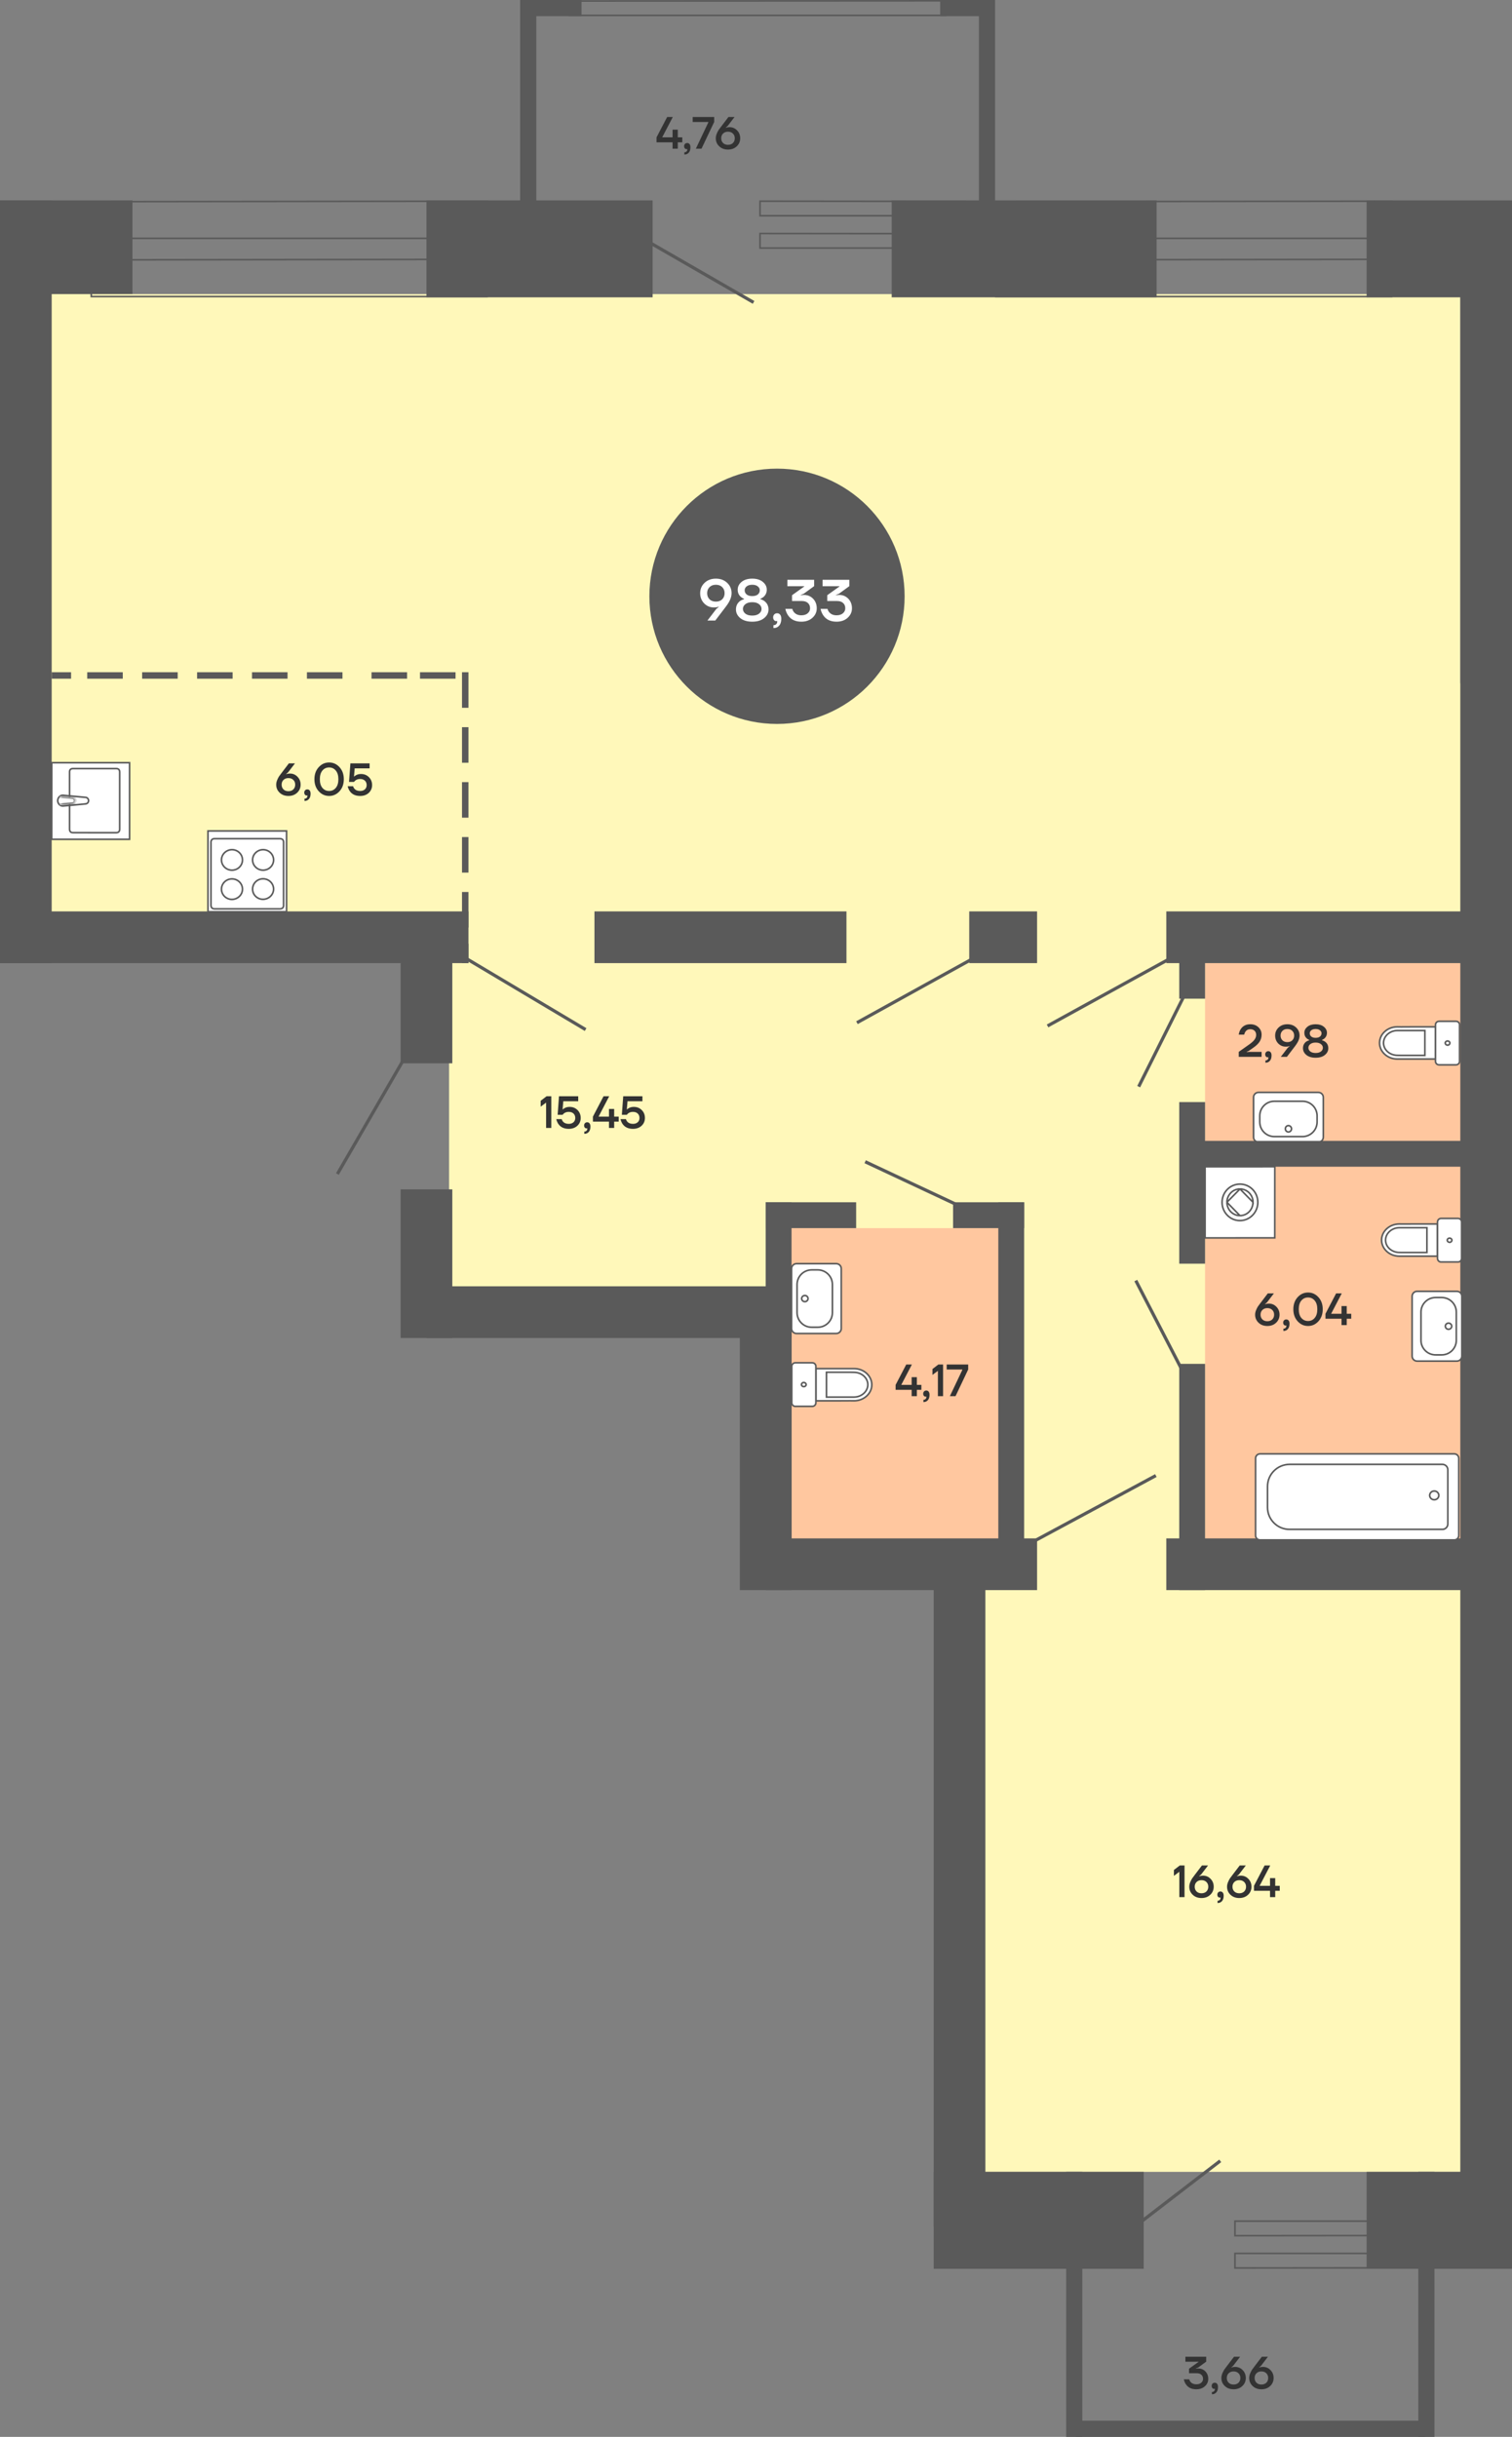 <svg width="468" height="754" viewBox="0 0 468 754" fill="none" xmlns="http://www.w3.org/2000/svg">
<rect x="0" y="0" width="468" height="754" fill="#808080" stroke="none"/>
<rect x="41" y="62" width="30" height="41" transform="rotate(90 41 62)" fill="#5A5A5A"/>
<path d="M452 91V286.674L0 286.674L8.52372e-06 91L452 91Z" fill="#FFF8BA"/>
<path d="M455 211.415V407.088H139L139 211.415L455 211.415Z" fill="#FFF8BA"/>
<path d="M458 331.829V483.351H237L237 331.829H458Z" fill="#FFF8BA"/>
<path d="M461 452.244V672H303L303 452.244L461 452.244Z" fill="#FFF8BA"/>
<circle cx="240.5" cy="184.5" r="39.5" fill="#5A5A5A"/>
<path d="M216.72 183.54C216.72 182.268 217.176 181.2 218.088 180.336C219 179.472 220.164 179.04 221.58 179.04C222.996 179.04 224.16 179.472 225.072 180.336C225.984 181.2 226.44 182.268 226.44 183.54C226.44 184.68 225.966 185.91 225.018 187.23C224.922 187.362 224.79 187.542 224.622 187.77C224.454 187.986 224.34 188.136 224.28 188.22L221.4 192H218.97L221.688 188.454L222.48 187.77V187.68C222.456 187.692 222.336 187.74 222.12 187.824C221.808 187.908 221.418 187.95 220.95 187.95C219.774 187.95 218.772 187.53 217.944 186.69C217.128 185.838 216.72 184.788 216.72 183.54ZM219.618 181.668C219.126 182.148 218.88 182.772 218.88 183.54C218.88 184.308 219.126 184.938 219.618 185.43C220.11 185.91 220.764 186.15 221.58 186.15C222.396 186.15 223.05 185.91 223.542 185.43C224.034 184.938 224.28 184.308 224.28 183.54C224.28 182.772 224.034 182.148 223.542 181.668C223.05 181.176 222.396 180.93 221.58 180.93C220.764 180.93 220.11 181.176 219.618 181.668ZM227.794 188.58C227.794 187.488 228.214 186.618 229.054 185.97C229.414 185.718 229.834 185.526 230.314 185.394V185.286C229.942 185.142 229.612 184.944 229.324 184.692C228.664 184.128 228.334 183.384 228.334 182.46C228.334 181.512 228.736 180.708 229.54 180.048C230.356 179.376 231.454 179.04 232.834 179.04C234.214 179.04 235.306 179.376 236.11 180.048C236.926 180.708 237.334 181.512 237.334 182.46C237.334 183.36 237.004 184.104 236.344 184.692C236.032 184.944 235.702 185.142 235.354 185.286V185.394C235.81 185.514 236.23 185.712 236.614 185.988C237.454 186.636 237.874 187.5 237.874 188.58C237.874 189.624 237.418 190.518 236.506 191.262C235.606 191.994 234.382 192.36 232.834 192.36C231.286 192.36 230.056 191.994 229.144 191.262C228.244 190.518 227.794 189.624 227.794 188.58ZM230.494 182.64C230.494 183.168 230.698 183.6 231.106 183.936C231.514 184.272 232.09 184.44 232.834 184.44C233.578 184.44 234.154 184.272 234.562 183.936C234.97 183.6 235.174 183.168 235.174 182.64C235.174 182.16 234.964 181.758 234.544 181.434C234.136 181.098 233.566 180.93 232.834 180.93C232.102 180.93 231.526 181.098 231.106 181.434C230.698 181.758 230.494 182.16 230.494 182.64ZM230.71 186.942C230.206 187.338 229.954 187.824 229.954 188.4C229.954 188.976 230.206 189.468 230.71 189.876C231.226 190.272 231.934 190.47 232.834 190.47C233.734 190.47 234.436 190.272 234.94 189.876C235.456 189.468 235.714 188.976 235.714 188.4C235.714 187.824 235.456 187.338 234.94 186.942C234.436 186.534 233.734 186.33 232.834 186.33C231.934 186.33 231.226 186.534 230.71 186.942ZM239.308 191.01C239.308 190.65 239.422 190.35 239.65 190.11C239.89 189.87 240.184 189.75 240.532 189.75C240.928 189.75 241.24 189.894 241.468 190.182C241.708 190.47 241.828 190.896 241.828 191.46C241.828 192.384 241.606 193.092 241.162 193.584C240.73 194.088 240.142 194.34 239.398 194.34V193.44C239.758 193.44 240.04 193.338 240.244 193.134C240.46 192.942 240.568 192.684 240.568 192.36V192.252C240.556 192.24 240.55 192.216 240.55 192.18V192.126L240.442 192.162C240.406 192.174 240.328 192.18 240.208 192.18C239.968 192.18 239.758 192.072 239.578 191.856C239.398 191.64 239.308 191.358 239.308 191.01ZM243.083 188.4H245.243C245.327 188.772 245.489 189.102 245.729 189.39C246.269 190.05 247.037 190.38 248.033 190.38C248.861 190.38 249.515 190.176 249.995 189.768C250.487 189.348 250.733 188.832 250.733 188.22C250.733 187.524 250.511 186.978 250.067 186.582C249.635 186.174 249.017 185.97 248.213 185.97H245.153V184.17L248.933 181.47V181.38H243.713V179.4H251.993V181.362L248.753 183.72L247.853 184.08V184.17L248.141 184.134C248.537 184.098 248.771 184.08 248.843 184.08C249.971 184.08 250.913 184.47 251.669 185.25C252.425 186.03 252.803 187.02 252.803 188.22C252.803 189.372 252.359 190.35 251.471 191.154C250.583 191.958 249.437 192.36 248.033 192.36C246.173 192.36 244.799 191.7 243.911 190.38C243.527 189.816 243.251 189.156 243.083 188.4ZM253.981 188.4H256.141C256.225 188.772 256.387 189.102 256.627 189.39C257.167 190.05 257.935 190.38 258.931 190.38C259.759 190.38 260.413 190.176 260.893 189.768C261.385 189.348 261.631 188.832 261.631 188.22C261.631 187.524 261.409 186.978 260.965 186.582C260.533 186.174 259.915 185.97 259.111 185.97H256.051V184.17L259.831 181.47V181.38H254.611V179.4H262.891V181.362L259.651 183.72L258.751 184.08V184.17L259.039 184.134C259.435 184.098 259.669 184.08 259.741 184.08C260.869 184.08 261.811 184.47 262.567 185.25C263.323 186.03 263.701 187.02 263.701 188.22C263.701 189.372 263.257 190.35 262.369 191.154C261.481 191.958 260.335 192.36 258.931 192.36C257.071 192.36 255.697 191.7 254.809 190.38C254.425 189.816 254.149 189.156 253.981 188.4Z" fill="white"/>
<path d="M85.49 242.78C85.49 242.332 85.588 241.865 85.784 241.38C85.989 240.885 86.185 240.498 86.372 240.218C86.568 239.929 86.834 239.569 87.17 239.14L89.41 236.2H91.3L89.186 238.958L88.57 239.49V239.56L88.85 239.462C89.13 239.387 89.433 239.35 89.76 239.35C90.675 239.35 91.449 239.681 92.084 240.344C92.728 240.997 93.05 241.809 93.05 242.78C93.05 243.769 92.695 244.6 91.986 245.272C91.277 245.944 90.371 246.28 89.27 246.28C88.169 246.28 87.263 245.944 86.554 245.272C85.845 244.6 85.49 243.769 85.49 242.78ZM87.744 241.324C87.361 241.697 87.17 242.183 87.17 242.78C87.17 243.377 87.361 243.867 87.744 244.25C88.127 244.623 88.635 244.81 89.27 244.81C89.905 244.81 90.413 244.623 90.796 244.25C91.179 243.867 91.37 243.377 91.37 242.78C91.37 242.183 91.179 241.697 90.796 241.324C90.413 240.941 89.905 240.75 89.27 240.75C88.635 240.75 88.127 240.941 87.744 241.324ZM94.173 245.23C94.173 244.95 94.262 244.717 94.439 244.53C94.626 244.343 94.855 244.25 95.125 244.25C95.433 244.25 95.676 244.362 95.853 244.586C96.04 244.81 96.133 245.141 96.133 245.58C96.133 246.299 95.961 246.849 95.615 247.232C95.279 247.624 94.822 247.82 94.243 247.82V247.12C94.523 247.12 94.743 247.041 94.901 246.882C95.069 246.733 95.153 246.532 95.153 246.28V246.196C95.144 246.187 95.139 246.168 95.139 246.14V246.098L95.055 246.126C95.027 246.135 94.967 246.14 94.873 246.14C94.687 246.14 94.523 246.056 94.383 245.888C94.243 245.72 94.173 245.501 94.173 245.23ZM98.65 244.824C97.763 243.853 97.32 242.612 97.32 241.1C97.32 239.588 97.763 238.347 98.65 237.376C99.536 236.405 100.609 235.92 101.869 235.92C103.129 235.92 104.203 236.405 105.089 237.376C105.976 238.347 106.419 239.588 106.419 241.1C106.419 242.612 105.976 243.853 105.089 244.824C104.203 245.795 103.129 246.28 101.869 246.28C100.609 246.28 99.536 245.795 98.65 244.824ZM99.797 238.412C99.266 239.047 98.999 239.943 98.999 241.1C98.999 242.257 99.266 243.153 99.797 243.788C100.339 244.423 101.029 244.74 101.869 244.74C102.709 244.74 103.395 244.423 103.927 243.788C104.469 243.153 104.739 242.257 104.739 241.1C104.739 239.943 104.469 239.047 103.927 238.412C103.395 237.777 102.709 237.46 101.869 237.46C101.029 237.46 100.339 237.777 99.797 238.412ZM107.613 243.27H109.293C109.367 243.559 109.493 243.807 109.671 244.012C110.081 244.497 110.679 244.74 111.463 244.74C112.088 244.74 112.583 244.572 112.947 244.236C113.311 243.9 113.493 243.461 113.493 242.92C113.493 242.351 113.311 241.893 112.947 241.548C112.583 241.203 112.088 241.03 111.463 241.03C110.884 241.03 110.394 241.184 109.993 241.492C109.834 241.613 109.694 241.763 109.573 241.94H108.033L108.453 236.2H114.403V237.74H109.783L109.573 240.26H109.643C109.792 240.111 109.965 239.985 110.161 239.882C110.599 239.621 111.127 239.49 111.743 239.49C112.723 239.49 113.539 239.817 114.193 240.47C114.846 241.123 115.173 241.94 115.173 242.92C115.173 243.881 114.827 244.684 114.137 245.328C113.455 245.963 112.564 246.28 111.463 246.28C110.025 246.28 108.957 245.781 108.257 244.782C107.958 244.343 107.743 243.839 107.613 243.27Z" fill="#333333"/>
<path d="M203.21 44.04V42.5L206.5 36.2H208.25L204.96 42.5H208.18V40.12H208.25H209.79V42.5H211.19V44.04H209.79V46H208.18V44.04H203.21ZM211.749 45.23C211.749 44.95 211.838 44.717 212.015 44.53C212.202 44.343 212.431 44.25 212.701 44.25C213.009 44.25 213.252 44.362 213.429 44.586C213.616 44.81 213.709 45.141 213.709 45.58C213.709 46.299 213.537 46.849 213.191 47.232C212.855 47.624 212.398 47.82 211.819 47.82V47.12C212.099 47.12 212.319 47.041 212.477 46.882C212.645 46.733 212.729 46.532 212.729 46.28V46.196C212.72 46.187 212.715 46.168 212.715 46.14V46.098L212.631 46.126C212.603 46.135 212.543 46.14 212.449 46.14C212.263 46.14 212.099 46.056 211.959 45.888C211.819 45.72 211.749 45.501 211.749 45.23ZM214.406 37.74V36.2H221.056V37.74L217.136 46H215.386L219.236 37.88V37.74H214.406ZM221.551 42.78C221.551 42.332 221.649 41.865 221.845 41.38C222.05 40.885 222.246 40.498 222.433 40.218C222.629 39.929 222.895 39.569 223.231 39.14L225.471 36.2H227.361L225.247 38.958L224.631 39.49V39.56L224.911 39.462C225.191 39.387 225.494 39.35 225.821 39.35C226.735 39.35 227.51 39.681 228.145 40.344C228.789 40.997 229.111 41.809 229.111 42.78C229.111 43.769 228.756 44.6 228.047 45.272C227.337 45.944 226.432 46.28 225.331 46.28C224.229 46.28 223.324 45.944 222.615 45.272C221.905 44.6 221.551 43.769 221.551 42.78ZM223.805 41.324C223.422 41.697 223.231 42.183 223.231 42.78C223.231 43.377 223.422 43.867 223.805 44.25C224.187 44.623 224.696 44.81 225.331 44.81C225.965 44.81 226.474 44.623 226.857 44.25C227.239 43.867 227.431 43.377 227.431 42.78C227.431 42.183 227.239 41.697 226.857 41.324C226.474 40.941 225.965 40.75 225.331 40.75C224.696 40.75 224.187 40.941 223.805 41.324Z" fill="#333333"/>
<path d="M366.42 736.2H368.1C368.165 736.489 368.291 736.746 368.478 736.97C368.898 737.483 369.495 737.74 370.27 737.74C370.914 737.74 371.423 737.581 371.796 737.264C372.179 736.937 372.37 736.536 372.37 736.06C372.37 735.519 372.197 735.094 371.852 734.786C371.516 734.469 371.035 734.31 370.41 734.31H368.03V732.91L370.97 730.81V730.74H366.91V729.2H373.35V730.726L370.83 732.56L370.13 732.84V732.91L370.354 732.882C370.662 732.854 370.844 732.84 370.9 732.84C371.777 732.84 372.51 733.143 373.098 733.75C373.686 734.357 373.98 735.127 373.98 736.06C373.98 736.956 373.635 737.717 372.944 738.342C372.253 738.967 371.362 739.28 370.27 739.28C368.823 739.28 367.755 738.767 367.064 737.74C366.765 737.301 366.551 736.788 366.42 736.2ZM375.037 738.23C375.037 737.95 375.125 737.717 375.303 737.53C375.489 737.343 375.718 737.25 375.989 737.25C376.297 737.25 376.539 737.362 376.717 737.586C376.903 737.81 376.997 738.141 376.997 738.58C376.997 739.299 376.824 739.849 376.479 740.232C376.143 740.624 375.685 740.82 375.107 740.82V740.12C375.387 740.12 375.606 740.041 375.765 739.882C375.933 739.733 376.017 739.532 376.017 739.28V739.196C376.007 739.187 376.003 739.168 376.003 739.14V739.098L375.919 739.126C375.891 739.135 375.83 739.14 375.737 739.14C375.55 739.14 375.387 739.056 375.247 738.888C375.107 738.72 375.037 738.501 375.037 738.23ZM378.043 735.78C378.043 735.332 378.141 734.865 378.337 734.38C378.542 733.885 378.738 733.498 378.925 733.218C379.121 732.929 379.387 732.569 379.723 732.14L381.963 729.2H383.853L381.739 731.958L381.123 732.49V732.56L381.403 732.462C381.683 732.387 381.986 732.35 382.313 732.35C383.227 732.35 384.002 732.681 384.637 733.344C385.281 733.997 385.603 734.809 385.603 735.78C385.603 736.769 385.248 737.6 384.539 738.272C383.829 738.944 382.924 739.28 381.823 739.28C380.721 739.28 379.816 738.944 379.107 738.272C378.397 737.6 378.043 736.769 378.043 735.78ZM380.297 734.324C379.914 734.697 379.723 735.183 379.723 735.78C379.723 736.377 379.914 736.867 380.297 737.25C380.679 737.623 381.188 737.81 381.823 737.81C382.457 737.81 382.966 737.623 383.349 737.25C383.731 736.867 383.923 736.377 383.923 735.78C383.923 735.183 383.731 734.697 383.349 734.324C382.966 733.941 382.457 733.75 381.823 733.75C381.188 733.75 380.679 733.941 380.297 734.324ZM386.656 735.78C386.656 735.332 386.754 734.865 386.95 734.38C387.155 733.885 387.351 733.498 387.538 733.218C387.734 732.929 388 732.569 388.336 732.14L390.576 729.2H392.466L390.352 731.958L389.736 732.49V732.56L390.016 732.462C390.296 732.387 390.599 732.35 390.926 732.35C391.841 732.35 392.615 732.681 393.25 733.344C393.894 733.997 394.216 734.809 394.216 735.78C394.216 736.769 393.861 737.6 393.152 738.272C392.443 738.944 391.537 739.28 390.436 739.28C389.335 739.28 388.429 738.944 387.72 738.272C387.011 737.6 386.656 736.769 386.656 735.78ZM388.91 734.324C388.527 734.697 388.336 735.183 388.336 735.78C388.336 736.377 388.527 736.867 388.91 737.25C389.293 737.623 389.801 737.81 390.436 737.81C391.071 737.81 391.579 737.623 391.962 737.25C392.345 736.867 392.536 736.377 392.536 735.78C392.536 735.183 392.345 734.697 391.962 734.324C391.579 733.941 391.071 733.75 390.436 733.75C389.801 733.75 389.293 733.941 388.91 734.324Z" fill="#333333"/>
<path d="M167.35 342.42V340.6L169.17 339.2H170.64V349H169.03V341.16L167.35 342.42ZM172.181 346.27H173.861C173.936 346.559 174.062 346.807 174.239 347.012C174.65 347.497 175.247 347.74 176.031 347.74C176.656 347.74 177.151 347.572 177.515 347.236C177.879 346.9 178.061 346.461 178.061 345.92C178.061 345.351 177.879 344.893 177.515 344.548C177.151 344.203 176.656 344.03 176.031 344.03C175.452 344.03 174.962 344.184 174.561 344.492C174.402 344.613 174.262 344.763 174.141 344.94H172.601L173.021 339.2H178.971V340.74H174.351L174.141 343.26H174.211C174.36 343.111 174.533 342.985 174.729 342.882C175.168 342.621 175.695 342.49 176.311 342.49C177.291 342.49 178.108 342.817 178.761 343.47C179.414 344.123 179.741 344.94 179.741 345.92C179.741 346.881 179.396 347.684 178.705 348.328C178.024 348.963 177.132 349.28 176.031 349.28C174.594 349.28 173.525 348.781 172.825 347.782C172.526 347.343 172.312 346.839 172.181 346.27ZM180.794 348.23C180.794 347.95 180.883 347.717 181.06 347.53C181.247 347.343 181.476 347.25 181.746 347.25C182.054 347.25 182.297 347.362 182.474 347.586C182.661 347.81 182.754 348.141 182.754 348.58C182.754 349.299 182.582 349.849 182.236 350.232C181.9 350.624 181.443 350.82 180.864 350.82V350.12C181.144 350.12 181.364 350.041 181.522 349.882C181.69 349.733 181.774 349.532 181.774 349.28V349.196C181.765 349.187 181.76 349.168 181.76 349.14V349.098L181.676 349.126C181.648 349.135 181.588 349.14 181.494 349.14C181.308 349.14 181.144 349.056 181.004 348.888C180.864 348.72 180.794 348.501 180.794 348.23ZM183.521 347.04V345.5L186.811 339.2H188.561L185.271 345.5H188.491V343.12H188.561H190.101V345.5H191.501V347.04H190.101V349H188.491V347.04H183.521ZM192.06 346.27H193.74C193.815 346.559 193.941 346.807 194.118 347.012C194.529 347.497 195.126 347.74 195.91 347.74C196.535 347.74 197.03 347.572 197.394 347.236C197.758 346.9 197.94 346.461 197.94 345.92C197.94 345.351 197.758 344.893 197.394 344.548C197.03 344.203 196.535 344.03 195.91 344.03C195.331 344.03 194.841 344.184 194.44 344.492C194.281 344.613 194.141 344.763 194.02 344.94H192.48L192.9 339.2H198.85V340.74H194.23L194.02 343.26H194.09C194.239 343.111 194.412 342.985 194.608 342.882C195.047 342.621 195.574 342.49 196.19 342.49C197.17 342.49 197.987 342.817 198.64 343.47C199.293 344.123 199.62 344.94 199.62 345.92C199.62 346.881 199.275 347.684 198.584 348.328C197.903 348.963 197.011 349.28 195.91 349.28C194.473 349.28 193.404 348.781 192.704 347.782C192.405 347.343 192.191 346.839 192.06 346.27Z" fill="#333333"/>
<path d="M64.374 257.108L64.374 282.104L88.699 282.104L88.699 257.108L64.374 257.108Z" fill="white" stroke="#5A5A5A" stroke-width="0.5"/>
<path d="M65.301 280.077L65.301 260.624C65.301 259.886 65.693 259.494 66.463 259.494L86.611 259.494C87.396 259.494 87.772 259.87 87.772 260.624L87.772 280.077C87.788 280.831 87.396 281.208 86.626 281.208L66.478 281.208C65.693 281.223 65.301 280.831 65.301 280.077Z" fill="white" stroke="#5A5A5A" stroke-width="0.5"/>
<path d="M71.802 278.288C73.592 278.272 75.053 276.859 75.053 275.117C75.053 273.358 73.592 271.945 71.802 271.945C69.996 271.945 68.552 273.358 68.552 275.117C68.552 276.875 69.996 278.288 71.802 278.288Z" stroke="#5A5A5A" stroke-width="0.5"/>
<path d="M81.428 278.258C83.218 278.242 84.679 276.829 84.679 275.086C84.679 273.328 83.218 271.915 81.428 271.915C79.622 271.915 78.177 273.328 78.177 275.086C78.162 276.845 79.622 278.273 81.428 278.258Z" stroke="#5A5A5A" stroke-width="0.5"/>
<path d="M81.428 269.244C83.234 269.244 84.679 267.831 84.679 266.073C84.679 264.314 83.218 262.901 81.428 262.901C79.638 262.917 78.177 264.33 78.177 266.073C78.177 267.815 79.638 269.244 81.428 269.244Z" stroke="#5A5A5A" stroke-width="0.5"/>
<path d="M71.802 269.244C73.608 269.244 75.053 267.831 75.053 266.073C75.053 264.314 73.592 262.901 71.802 262.901C70.012 262.917 68.552 264.33 68.552 266.073C68.552 267.815 70.012 269.244 71.802 269.244Z" stroke="#5A5A5A" stroke-width="0.5"/>
<path d="M16.015 236H40.104L40.104 259.699H16L16.015 236Z" fill="white" stroke="#5A5A5A" stroke-width="0.5"/>
<path d="M22.621 237.803L35.938 237.803C36.681 237.803 37.044 238.167 37.044 238.925L37.044 256.532C37.044 257.259 36.681 257.638 35.953 257.653L22.621 257.638C21.894 257.653 21.531 257.275 21.531 256.532L21.531 238.925C21.5 238.182 21.879 237.803 22.621 237.803Z" fill="white" stroke="#5A5A5A" stroke-width="0.5"/>
<path d="M17.864 247.728C17.879 248.653 18.576 249.395 19.454 249.395L26.439 248.744L26.454 248.728C26.984 248.728 27.408 248.289 27.408 247.728C27.408 247.168 26.984 246.728 26.439 246.713L19.454 246.062C18.591 246.062 17.879 246.804 17.864 247.728Z" stroke="#5A5A5A" stroke-width="0.5"/>
<mask id="path-18-inside-1_35_9351" fill="white">
<path fill-rule="evenodd" clip-rule="evenodd" d="M18.546 249.107L22.349 248.744C22.879 248.729 23.318 248.289 23.303 247.713C23.303 247.153 22.879 246.728 22.349 246.713L18.546 246.35"/>
</mask>
<path fill-rule="evenodd" clip-rule="evenodd" d="M18.546 249.107L22.349 248.744C22.879 248.729 23.318 248.289 23.303 247.713C23.303 247.153 22.879 246.728 22.349 246.713L18.546 246.35" fill="white"/>
<path d="M22.349 248.744L22.334 248.244L22.318 248.244L22.301 248.246L22.349 248.744ZM23.303 247.713L22.803 247.713L22.803 247.727L23.303 247.713ZM22.349 246.713L22.301 247.211L22.318 247.213L22.334 247.213L22.349 246.713ZM18.594 249.605L22.396 249.241L22.301 248.246L18.498 248.61L18.594 249.605ZM22.363 249.244C23.168 249.221 23.826 248.552 23.803 247.7L22.803 247.727C22.811 248.026 22.59 248.237 22.334 248.244L22.363 249.244ZM23.803 247.713C23.803 246.884 23.166 246.236 22.363 246.213L22.334 247.213C22.592 247.22 22.803 247.421 22.803 247.713H23.803ZM22.396 246.216L18.594 245.852L18.498 246.847L22.301 247.211L22.396 246.216Z" fill="#5A5A5A" mask="url(#path-18-inside-1_35_9351)"/>
<path d="M311 380L242 380L242 485L311 485L311 380Z" fill="#FFC79F"/>
<path d="M459 298L373 298L373 477L459 477L459 298Z" fill="#FFC79F"/>
<path d="M432.476 317.72L433.657 317.736L436.723 317.72L444.314 317.72L444.314 327.677L432.476 327.677C429.459 327.677 427 325.433 427 322.682C427 319.963 429.459 317.72 432.476 317.72Z" fill="white" stroke="#5A5A5A" stroke-width="0.5"/>
<path d="M432.542 318.866L433.476 318.866L441.035 318.866L441.035 326.547L433.476 326.547L432.542 326.53C430.164 326.53 428.23 324.827 428.23 322.698C428.246 320.586 430.181 318.866 432.542 318.866Z" fill="white" stroke="#5A5A5A" stroke-width="0.5"/>
<path d="M450.676 329.478L445.412 329.478C444.806 329.478 444.314 328.987 444.314 328.381L444.314 317.097C444.314 316.491 444.806 316 445.412 316L450.676 316C451.282 316 451.774 316.491 451.774 317.097L451.774 328.365C451.774 328.987 451.282 329.478 450.676 329.478Z" fill="white" stroke="#5A5A5A" stroke-width="0.5"/>
<path d="M448.052 323.386C447.642 323.386 447.331 323.091 447.331 322.747C447.314 322.387 447.642 322.092 448.052 322.092C448.462 322.092 448.774 322.387 448.774 322.731C448.757 323.108 448.446 323.402 448.052 323.386Z" fill="white" stroke="#5A5A5A" stroke-width="0.5"/>
<path d="M388 351.848L388 339.54C388 338.685 388.684 338 389.539 338L408.058 338C408.913 338 409.596 338.685 409.596 339.54L409.596 351.848C409.596 352.704 408.913 353.389 408.058 353.389L389.539 353.389C388.698 353.389 388 352.704 388 351.848Z" fill="white" stroke="#5A5A5A" stroke-width="0.5"/>
<path d="M389.923 347.156L389.923 345.259C389.923 342.764 391.946 340.738 394.439 340.738L403.157 340.738C405.65 340.738 407.673 342.764 407.673 345.259L407.673 347.156C407.673 349.652 405.65 351.677 403.157 351.677L394.439 351.677C391.946 351.677 389.923 349.652 389.923 347.156Z" fill="white" stroke="#5A5A5A" stroke-width="0.5"/>
<path d="M397.843 349.267C397.843 348.724 398.271 348.283 398.798 348.283C399.325 348.283 399.752 348.724 399.752 349.267C399.752 349.81 399.325 350.251 398.798 350.251C398.271 350.251 397.843 349.81 397.843 349.267Z" fill="white" stroke="#5A5A5A" stroke-width="0.5"/>
<rect x="202" y="62" width="30" height="70" transform="rotate(90 202 62)" fill="#5A5A5A"/>
<line x1="200.249" y1="74.567" x2="233.249" y2="93.567" stroke="#5A5A5A"/>
<path d="M292.75 0.25L176.296 0.313L176.252 4.75L292.75 4.75L292.75 0.25Z" stroke="#5A5A5A" stroke-width="0.5" stroke-miterlimit="10"/>
<rect x="303" width="5" height="82" fill="#5A5A5A"/>
<rect x="161" y="3" width="5" height="79" fill="#5A5A5A"/>
<rect x="180" width="5" height="19" transform="rotate(90 180 0)" fill="#5A5A5A"/>
<rect x="304" width="5" height="13" transform="rotate(90 304 0)" fill="#5A5A5A"/>
<path d="M235.25 62.25L298.725 62.313L298.749 66.75L235.25 66.75L235.25 62.25Z" stroke="#5A5A5A" stroke-width="0.5" stroke-miterlimit="10"/>
<path d="M235.25 72.25L298.725 72.313L298.749 76.75L235.25 76.75L235.25 72.25Z" stroke="#5A5A5A" stroke-width="0.5" stroke-miterlimit="10"/>
<rect x="358" y="62" width="30" height="82" transform="rotate(90 358 62)" fill="#5A5A5A"/>
<rect x="468" y="62" width="30" height="45" transform="rotate(90 468 62)" fill="#5A5A5A"/>
<rect x="452" y="68" width="16" height="607" fill="#5A5A5A"/>
<rect y="62" width="16" height="236" fill="#5A5A5A"/>
<rect x="145" y="282" width="16" height="145" transform="rotate(90 145 282)" fill="#5A5A5A"/>
<rect x="16" y="210" width="2" height="6" transform="rotate(-90 16 210)" fill="#5A5A5A"/>
<rect x="27" y="210" width="2" height="11" transform="rotate(-90 27 210)" fill="#5A5A5A"/>
<rect x="44" y="210" width="2" height="11" transform="rotate(-90 44 210)" fill="#5A5A5A"/>
<rect x="61" y="210" width="2" height="11" transform="rotate(-90 61 210)" fill="#5A5A5A"/>
<rect x="78" y="210" width="2" height="11" transform="rotate(-90 78 210)" fill="#5A5A5A"/>
<rect x="95" y="210" width="2" height="11" transform="rotate(-90 95 210)" fill="#5A5A5A"/>
<rect x="115" y="210" width="2" height="11" transform="rotate(-90 115 210)" fill="#5A5A5A"/>
<rect x="130" y="210" width="2" height="11" transform="rotate(-90 130 210)" fill="#5A5A5A"/>
<rect x="145" y="298" width="2" height="6" transform="rotate(180 145 298)" fill="#5A5A5A"/>
<rect x="145" y="287" width="2" height="11" transform="rotate(180 145 287)" fill="#5A5A5A"/>
<rect x="145" y="270" width="2" height="11" transform="rotate(180 145 270)" fill="#5A5A5A"/>
<rect x="145" y="253" width="2" height="11" transform="rotate(180 145 253)" fill="#5A5A5A"/>
<rect x="145" y="236" width="2" height="11" transform="rotate(180 145 236)" fill="#5A5A5A"/>
<rect x="145" y="219" width="2" height="11" transform="rotate(180 145 219)" fill="#5A5A5A"/>
<rect x="140" y="329" width="16" height="46" transform="rotate(-180 140 329)" fill="#5A5A5A"/>
<rect x="140" y="414" width="16" height="46" transform="rotate(-180 140 414)" fill="#5A5A5A"/>
<rect x="132" y="414" width="16" height="113" transform="rotate(-90 132 414)" fill="#5A5A5A"/>
<rect x="229" y="406" width="16" height="86" fill="#5A5A5A"/>
<rect x="289" y="477" width="16" height="212" fill="#5A5A5A"/>
<rect x="321" y="476" width="16" height="84" transform="rotate(90 321 476)" fill="#5A5A5A"/>
<rect x="455" y="476" width="16" height="94" transform="rotate(90 455 476)" fill="#5A5A5A"/>
<rect x="459" y="282" width="16" height="98" transform="rotate(90 459 282)" fill="#5A5A5A"/>
<rect x="321" y="282" width="16" height="21" transform="rotate(90 321 282)" fill="#5A5A5A"/>
<rect x="262" y="282" width="16" height="78" transform="rotate(90 262 282)" fill="#5A5A5A"/>
<rect x="468" y="672" width="30" height="45" transform="rotate(90 468 672)" fill="#5A5A5A"/>
<rect x="354" y="672" width="30" height="65" transform="rotate(90 354 672)" fill="#5A5A5A"/>
<path d="M430.75 62.25L308.299 62.402L308.251 73.75L430.75 73.75L430.75 62.25Z" stroke="#5A5A5A" stroke-width="0.5" stroke-miterlimit="10"/>
<path d="M150.75 62.25L28.299 62.402L28.251 73.75L150.75 73.75L150.75 62.25Z" stroke="#5A5A5A" stroke-width="0.5" stroke-miterlimit="10"/>
<path d="M430.75 80.25L308.299 80.402L308.251 91.75L430.75 91.75L430.75 80.25Z" stroke="#5A5A5A" stroke-width="0.5" stroke-miterlimit="10"/>
<path d="M150.75 80.25L28.299 80.402L28.251 91.75L150.75 91.75L150.75 80.25Z" stroke="#5A5A5A" stroke-width="0.5" stroke-miterlimit="10"/>
<rect x="309" y="372" width="8" height="110" fill="#5A5A5A"/>
<rect x="365" y="422" width="8" height="70" fill="#5A5A5A"/>
<rect x="365" y="341" width="8" height="50" fill="#5A5A5A"/>
<rect x="365" y="283" width="8" height="26" fill="#5A5A5A"/>
<rect x="455" y="353" width="8" height="86" transform="rotate(90 455 353)" fill="#5A5A5A"/>
<path d="M433.105 378.72L434.286 378.736L437.352 378.72L444.943 378.72L444.943 388.677L433.105 388.677C430.089 388.677 427.629 386.433 427.629 383.682C427.629 380.963 430.089 378.72 433.105 378.72Z" fill="white" stroke="#5A5A5A" stroke-width="0.5"/>
<path d="M433.171 379.866L434.106 379.866L441.664 379.866L441.664 387.547L434.106 387.547L433.171 387.53C430.794 387.53 428.859 385.827 428.859 383.698C428.875 381.585 430.81 379.866 433.171 379.866Z" fill="white" stroke="#5A5A5A" stroke-width="0.5"/>
<path d="M451.305 390.478L446.042 390.478C445.435 390.478 444.943 389.987 444.943 389.381L444.943 378.097C444.943 377.491 445.435 377 446.042 377L451.305 377C451.911 377 452.403 377.491 452.403 378.097L452.403 389.365C452.403 389.987 451.911 390.478 451.305 390.478Z" fill="white" stroke="#5A5A5A" stroke-width="0.5"/>
<path d="M448.681 384.386C448.272 384.386 447.96 384.091 447.96 383.747C447.944 383.387 448.272 383.092 448.681 383.092C449.091 383.092 449.403 383.387 449.403 383.731C449.386 384.108 449.075 384.402 448.681 384.386Z" fill="white" stroke="#5A5A5A" stroke-width="0.5"/>
<path d="M264.369 433.425L263.189 433.409L260.123 433.425L252.532 433.425L252.532 423.468L264.369 423.468C267.386 423.468 269.845 425.712 269.845 428.463C269.845 431.182 267.386 433.425 264.369 433.425Z" fill="white" stroke="#5A5A5A" stroke-width="0.5"/>
<path d="M264.304 432.279L263.369 432.279L255.811 432.279L255.811 424.598L263.369 424.598L264.304 424.615C266.681 424.615 268.616 426.318 268.616 428.447C268.599 430.56 266.665 432.279 264.304 432.279Z" fill="white" stroke="#5A5A5A" stroke-width="0.5"/>
<path d="M246.17 421.667L251.433 421.667C252.04 421.667 252.531 422.158 252.531 422.764L252.531 434.048C252.531 434.654 252.04 435.145 251.433 435.145L246.17 435.145C245.563 435.145 245.071 434.654 245.071 434.048L245.071 422.78C245.071 422.158 245.563 421.667 246.17 421.667Z" fill="white" stroke="#5A5A5A" stroke-width="0.5"/>
<path d="M248.793 427.759C249.203 427.759 249.515 428.054 249.515 428.398C249.531 428.758 249.203 429.053 248.793 429.053C248.383 429.053 248.072 428.758 248.072 428.414C248.088 428.037 248.4 427.743 248.793 427.759Z" fill="white" stroke="#5A5A5A" stroke-width="0.5"/>
<path d="M450.934 421.145L438.626 421.145C437.771 421.145 437.086 420.461 437.086 419.607L437.086 401.087C437.086 400.233 437.771 399.549 438.626 399.549L450.934 399.549C451.79 399.549 452.475 400.233 452.475 401.087L452.475 419.607C452.475 420.447 451.79 421.145 450.934 421.145Z" fill="white" stroke="#5A5A5A" stroke-width="0.5"/>
<path d="M446.242 419.222L444.346 419.222C441.85 419.222 439.825 417.199 439.825 414.706L439.825 405.988C439.825 403.495 441.85 401.472 444.346 401.472L446.242 401.472C448.738 401.472 450.763 403.495 450.763 405.988L450.763 414.706C450.763 417.199 448.738 419.222 446.242 419.222Z" fill="white" stroke="#5A5A5A" stroke-width="0.5"/>
<path d="M448.353 411.302C447.81 411.302 447.369 410.875 447.369 410.347C447.369 409.82 447.81 409.393 448.353 409.393C448.897 409.393 449.337 409.82 449.337 410.347C449.337 410.875 448.897 411.302 448.353 411.302Z" fill="white" stroke="#5A5A5A" stroke-width="0.5"/>
<path d="M246.54 391L258.848 391C259.704 391 260.389 391.684 260.389 392.539L260.389 411.058C260.389 411.913 259.704 412.597 258.848 412.597L246.54 412.597C245.685 412.597 245 411.913 245 411.058L245 392.539C245 391.698 245.685 391 246.54 391Z" fill="white" stroke="#5A5A5A" stroke-width="0.5"/>
<path d="M251.232 392.923L253.129 392.923C255.625 392.923 257.65 394.946 257.65 397.439L257.65 406.157C257.65 408.65 255.625 410.673 253.129 410.673L251.232 410.673C248.736 410.673 246.711 408.65 246.711 406.157L246.711 397.439C246.711 394.946 248.736 392.923 251.232 392.923Z" fill="white" stroke="#5A5A5A" stroke-width="0.5"/>
<path d="M249.122 400.844C249.665 400.844 250.106 401.271 250.106 401.798C250.106 402.325 249.665 402.752 249.122 402.752C248.578 402.752 248.138 402.325 248.138 401.798C248.138 401.271 248.578 400.844 249.122 400.844Z" fill="white" stroke="#5A5A5A" stroke-width="0.5"/>
<path d="M450.136 449.844L390.015 449.844C389.245 449.844 388.629 450.459 388.629 451.228L388.629 475.095C388.629 475.864 389.245 476.479 390.015 476.479L450.136 476.479C450.906 476.479 451.521 475.864 451.521 475.095L451.521 451.228C451.521 450.459 450.892 449.844 450.136 449.844Z" fill="white" stroke="#5A5A5A" stroke-width="0.5"/>
<path d="M392.325 459.925L392.325 466.412C392.325 470.173 395.376 473.208 399.128 473.208L446.469 473.208C447.392 473.208 448.134 472.466 448.134 471.544L448.134 454.765C448.134 453.843 447.392 453.102 446.469 453.102L399.142 453.102C395.376 453.116 392.325 456.164 392.325 459.925Z" fill="white" stroke="#5A5A5A" stroke-width="0.5"/>
<path d="M442.521 462.693C442.521 461.944 443.154 461.336 443.935 461.336C444.716 461.336 445.349 461.944 445.349 462.693C445.349 463.442 444.716 464.049 443.935 464.049C443.154 464.049 442.521 463.442 442.521 462.693Z" fill="white" stroke="#5A5A5A" stroke-width="0.5"/>
<path d="M373 383.024L373 361.014L394.587 361L394.573 383.01L373 383.024Z" fill="white" stroke="#5A5A5A" stroke-width="0.5"/>
<path d="M389.33 372.005C389.33 368.891 386.856 366.377 383.794 366.377C380.732 366.377 378.257 368.891 378.257 372.019C378.257 375.133 380.732 377.675 383.794 377.675C386.856 377.661 389.33 375.119 389.33 372.005Z" stroke="#5A5A5A" stroke-width="0.5"/>
<path d="M383.794 376.125C384.912 376.139 385.919 375.678 386.646 374.924C387.373 374.17 387.82 373.136 387.834 372.019M383.808 367.885C384.912 367.885 385.919 368.346 386.66 369.086C387.387 369.84 387.848 370.86 387.848 372.005L383.808 367.885ZM383.794 376.125C382.689 376.125 381.683 375.664 380.942 374.924C380.214 374.17 379.767 373.136 379.767 372.005L383.794 376.125ZM383.808 367.885C382.675 367.885 381.669 368.346 380.955 369.086L380.942 369.1C380.228 369.84 379.767 370.86 379.767 371.991L383.808 367.885Z" stroke="#5A5A5A" stroke-width="0.5"/>
<rect x="237" y="372" width="8" height="110" fill="#5A5A5A"/>
<rect x="265" y="372" width="8" height="28" transform="rotate(90 265 372)" fill="#5A5A5A"/>
<rect x="317" y="372" width="8" height="22" transform="rotate(90 317 372)" fill="#5A5A5A"/>
<line x1="318.763" y1="477.56" x2="357.763" y2="456.56" stroke="#5A5A5A"/>
<line x1="366.556" y1="425.23" x2="351.556" y2="396.23" stroke="#5A5A5A"/>
<line x1="299.788" y1="374.453" x2="267.788" y2="359.453" stroke="#5A5A5A"/>
<line x1="139.256" y1="293.57" x2="181.256" y2="318.57" stroke="#5A5A5A"/>
<line x1="126.433" y1="325.251" x2="104.433" y2="363.251" stroke="#5A5A5A"/>
<line x1="367.447" y1="306.224" x2="352.447" y2="336.224" stroke="#5A5A5A"/>
<line x1="364.241" y1="295.438" x2="324.241" y2="317.438" stroke="#5A5A5A"/>
<line x1="303.242" y1="295.438" x2="265.242" y2="316.438" stroke="#5A5A5A"/>
<path d="M277.21 430.04V428.5L280.5 422.2H282.25L278.96 428.5H282.18V426.12H282.25H283.79V428.5H285.19V430.04H283.79V432H282.18V430.04H277.21ZM285.749 431.23C285.749 430.95 285.838 430.717 286.015 430.53C286.202 430.343 286.431 430.25 286.701 430.25C287.009 430.25 287.252 430.362 287.429 430.586C287.616 430.81 287.709 431.141 287.709 431.58C287.709 432.299 287.537 432.849 287.191 433.232C286.855 433.624 286.398 433.82 285.819 433.82V433.12C286.099 433.12 286.319 433.041 286.477 432.882C286.645 432.733 286.729 432.532 286.729 432.28V432.196C286.72 432.187 286.715 432.168 286.715 432.14V432.098L286.631 432.126C286.603 432.135 286.543 432.14 286.449 432.14C286.263 432.14 286.099 432.056 285.959 431.888C285.819 431.72 285.749 431.501 285.749 431.23ZM288.616 425.42V423.6L290.436 422.2H291.906V432H290.296V424.16L288.616 425.42ZM293.027 423.74V422.2H299.677V423.74L295.757 432H294.007L297.857 423.88V423.74H293.027Z" fill="#333333"/>
<path d="M388.49 406.78C388.49 406.332 388.588 405.865 388.784 405.38C388.989 404.885 389.185 404.498 389.372 404.218C389.568 403.929 389.834 403.569 390.17 403.14L392.41 400.2H394.3L392.186 402.958L391.57 403.49V403.56L391.85 403.462C392.13 403.387 392.433 403.35 392.76 403.35C393.675 403.35 394.449 403.681 395.084 404.344C395.728 404.997 396.05 405.809 396.05 406.78C396.05 407.769 395.695 408.6 394.986 409.272C394.277 409.944 393.371 410.28 392.27 410.28C391.169 410.28 390.263 409.944 389.554 409.272C388.845 408.6 388.49 407.769 388.49 406.78ZM390.744 405.324C390.361 405.697 390.17 406.183 390.17 406.78C390.17 407.377 390.361 407.867 390.744 408.25C391.127 408.623 391.635 408.81 392.27 408.81C392.905 408.81 393.413 408.623 393.796 408.25C394.179 407.867 394.37 407.377 394.37 406.78C394.37 406.183 394.179 405.697 393.796 405.324C393.413 404.941 392.905 404.75 392.27 404.75C391.635 404.75 391.127 404.941 390.744 405.324ZM397.173 409.23C397.173 408.95 397.262 408.717 397.439 408.53C397.626 408.343 397.855 408.25 398.125 408.25C398.433 408.25 398.676 408.362 398.853 408.586C399.04 408.81 399.133 409.141 399.133 409.58C399.133 410.299 398.961 410.849 398.615 411.232C398.279 411.624 397.822 411.82 397.243 411.82V411.12C397.523 411.12 397.743 411.041 397.901 410.882C398.069 410.733 398.153 410.532 398.153 410.28V410.196C398.144 410.187 398.139 410.168 398.139 410.14V410.098L398.055 410.126C398.027 410.135 397.967 410.14 397.873 410.14C397.687 410.14 397.523 410.056 397.383 409.888C397.243 409.72 397.173 409.501 397.173 409.23ZM401.649 408.824C400.763 407.853 400.319 406.612 400.319 405.1C400.319 403.588 400.763 402.347 401.649 401.376C402.536 400.405 403.609 399.92 404.869 399.92C406.129 399.92 407.203 400.405 408.089 401.376C408.976 402.347 409.419 403.588 409.419 405.1C409.419 406.612 408.976 407.853 408.089 408.824C407.203 409.795 406.129 410.28 404.869 410.28C403.609 410.28 402.536 409.795 401.649 408.824ZM402.797 402.412C402.265 403.047 401.999 403.943 401.999 405.1C401.999 406.257 402.265 407.153 402.797 407.788C403.339 408.423 404.029 408.74 404.869 408.74C405.709 408.74 406.395 408.423 406.927 407.788C407.469 407.153 407.739 406.257 407.739 405.1C407.739 403.943 407.469 403.047 406.927 402.412C406.395 401.777 405.709 401.46 404.869 401.46C404.029 401.46 403.339 401.777 402.797 402.412ZM410.263 408.04V406.5L413.553 400.2H415.303L412.013 406.5H415.233V404.12H415.303H416.843V406.5H418.243V408.04H416.843V410H415.233V408.04H410.263Z" fill="#333333"/>
<path d="M363.35 580.42V578.6L365.17 577.2H366.64V587H365.03V579.16L363.35 580.42ZM368.111 583.78C368.111 583.332 368.209 582.865 368.405 582.38C368.61 581.885 368.806 581.498 368.993 581.218C369.189 580.929 369.455 580.569 369.791 580.14L372.031 577.2H373.921L371.807 579.958L371.191 580.49V580.56L371.471 580.462C371.751 580.387 372.054 580.35 372.381 580.35C373.296 580.35 374.07 580.681 374.705 581.344C375.349 581.997 375.671 582.809 375.671 583.78C375.671 584.769 375.316 585.6 374.607 586.272C373.898 586.944 372.992 587.28 371.891 587.28C370.79 587.28 369.884 586.944 369.175 586.272C368.466 585.6 368.111 584.769 368.111 583.78ZM370.365 582.324C369.982 582.697 369.791 583.183 369.791 583.78C369.791 584.377 369.982 584.867 370.365 585.25C370.748 585.623 371.256 585.81 371.891 585.81C372.526 585.81 373.034 585.623 373.417 585.25C373.8 584.867 373.991 584.377 373.991 583.78C373.991 583.183 373.8 582.697 373.417 582.324C373.034 581.941 372.526 581.75 371.891 581.75C371.256 581.75 370.748 581.941 370.365 582.324ZM376.794 586.23C376.794 585.95 376.883 585.717 377.06 585.53C377.247 585.343 377.476 585.25 377.746 585.25C378.054 585.25 378.297 585.362 378.474 585.586C378.661 585.81 378.754 586.141 378.754 586.58C378.754 587.299 378.582 587.849 378.236 588.232C377.9 588.624 377.443 588.82 376.864 588.82V588.12C377.144 588.12 377.364 588.041 377.522 587.882C377.69 587.733 377.774 587.532 377.774 587.28V587.196C377.765 587.187 377.76 587.168 377.76 587.14V587.098L377.676 587.126C377.648 587.135 377.588 587.14 377.494 587.14C377.308 587.14 377.144 587.056 377.004 586.888C376.864 586.72 376.794 586.501 376.794 586.23ZM379.801 583.78C379.801 583.332 379.899 582.865 380.095 582.38C380.3 581.885 380.496 581.498 380.683 581.218C380.879 580.929 381.145 580.569 381.481 580.14L383.721 577.2H385.611L383.497 579.958L382.881 580.49V580.56L383.161 580.462C383.441 580.387 383.744 580.35 384.071 580.35C384.985 580.35 385.76 580.681 386.395 581.344C387.039 581.997 387.361 582.809 387.361 583.78C387.361 584.769 387.006 585.6 386.297 586.272C385.587 586.944 384.682 587.28 383.581 587.28C382.479 587.28 381.574 586.944 380.865 586.272C380.155 585.6 379.801 584.769 379.801 583.78ZM382.055 582.324C381.672 582.697 381.481 583.183 381.481 583.78C381.481 584.377 381.672 584.867 382.055 585.25C382.437 585.623 382.946 585.81 383.581 585.81C384.215 585.81 384.724 585.623 385.107 585.25C385.489 584.867 385.681 584.377 385.681 583.78C385.681 583.183 385.489 582.697 385.107 582.324C384.724 581.941 384.215 581.75 383.581 581.75C382.946 581.75 382.437 581.941 382.055 582.324ZM388.134 585.04V583.5L391.424 577.2H393.174L389.884 583.5H393.104V581.12H393.174H394.714V583.5H396.114V585.04H394.714V587H393.104V585.04H388.134Z" fill="#333333"/>
<path d="M383.42 327V325.46L386.766 323.094C387.494 322.571 388.017 322.086 388.334 321.638C388.651 321.19 388.81 320.714 388.81 320.21C388.81 319.678 388.647 319.253 388.32 318.936C387.993 318.619 387.55 318.46 386.99 318.46C386.299 318.46 385.781 318.74 385.436 319.3C385.287 319.543 385.175 319.823 385.1 320.14H383.42C383.504 319.543 383.686 319.006 383.966 318.53C384.629 317.457 385.637 316.92 386.99 316.92C388.026 316.92 388.866 317.228 389.51 317.844C390.163 318.451 390.49 319.216 390.49 320.14C390.49 320.943 390.285 321.666 389.874 322.31C389.463 322.945 388.805 323.575 387.9 324.2L386.5 325.18L385.87 325.46V325.53L386.71 325.46H390.49V327H383.42ZM391.613 326.23C391.613 325.95 391.701 325.717 391.879 325.53C392.065 325.343 392.294 325.25 392.565 325.25C392.873 325.25 393.115 325.362 393.293 325.586C393.479 325.81 393.573 326.141 393.573 326.58C393.573 327.299 393.4 327.849 393.055 328.232C392.719 328.624 392.261 328.82 391.683 328.82V328.12C391.963 328.12 392.182 328.041 392.341 327.882C392.509 327.733 392.593 327.532 392.593 327.28V327.196C392.583 327.187 392.579 327.168 392.579 327.14V327.098L392.495 327.126C392.467 327.135 392.406 327.14 392.313 327.14C392.126 327.14 391.963 327.056 391.823 326.888C391.683 326.72 391.613 326.501 391.613 326.23ZM394.689 320.42C394.689 319.431 395.044 318.6 395.753 317.928C396.462 317.256 397.368 316.92 398.469 316.92C399.57 316.92 400.476 317.256 401.185 317.928C401.894 318.6 402.249 319.431 402.249 320.42C402.249 321.307 401.88 322.263 401.143 323.29C401.068 323.393 400.966 323.533 400.835 323.71C400.704 323.878 400.616 323.995 400.569 324.06L398.329 327H396.439L398.553 324.242L399.169 323.71V323.64C399.15 323.649 399.057 323.687 398.889 323.752C398.646 323.817 398.343 323.85 397.979 323.85C397.064 323.85 396.285 323.523 395.641 322.87C395.006 322.207 394.689 321.391 394.689 320.42ZM396.943 318.964C396.56 319.337 396.369 319.823 396.369 320.42C396.369 321.017 396.56 321.507 396.943 321.89C397.326 322.263 397.834 322.45 398.469 322.45C399.104 322.45 399.612 322.263 399.995 321.89C400.378 321.507 400.569 321.017 400.569 320.42C400.569 319.823 400.378 319.337 399.995 318.964C399.612 318.581 399.104 318.39 398.469 318.39C397.834 318.39 397.326 318.581 396.943 318.964ZM403.302 324.34C403.302 323.491 403.629 322.814 404.282 322.31C404.562 322.114 404.889 321.965 405.262 321.862V321.778C404.973 321.666 404.716 321.512 404.492 321.316C403.979 320.877 403.722 320.299 403.722 319.58C403.722 318.843 404.035 318.217 404.66 317.704C405.295 317.181 406.149 316.92 407.222 316.92C408.296 316.92 409.145 317.181 409.77 317.704C410.405 318.217 410.722 318.843 410.722 319.58C410.722 320.28 410.466 320.859 409.952 321.316C409.71 321.512 409.453 321.666 409.182 321.778V321.862C409.537 321.955 409.864 322.109 410.162 322.324C410.816 322.828 411.142 323.5 411.142 324.34C411.142 325.152 410.788 325.847 410.078 326.426C409.378 326.995 408.426 327.28 407.222 327.28C406.018 327.28 405.062 326.995 404.352 326.426C403.652 325.847 403.302 325.152 403.302 324.34ZM405.402 319.72C405.402 320.131 405.561 320.467 405.878 320.728C406.196 320.989 406.644 321.12 407.222 321.12C407.801 321.12 408.249 320.989 408.566 320.728C408.884 320.467 409.042 320.131 409.042 319.72C409.042 319.347 408.879 319.034 408.552 318.782C408.235 318.521 407.792 318.39 407.222 318.39C406.653 318.39 406.205 318.521 405.878 318.782C405.561 319.034 405.402 319.347 405.402 319.72ZM405.57 323.066C405.178 323.374 404.982 323.752 404.982 324.2C404.982 324.648 405.178 325.031 405.57 325.348C405.972 325.656 406.522 325.81 407.222 325.81C407.922 325.81 408.468 325.656 408.86 325.348C409.262 325.031 409.462 324.648 409.462 324.2C409.462 323.752 409.262 323.374 408.86 323.066C408.468 322.749 407.922 322.59 407.222 322.59C406.522 322.59 405.972 322.749 405.57 323.066Z" fill="#333333"/>
<rect width="5" height="82" transform="matrix(1 0 0 -1 439 754)" fill="#5A5A5A"/>
<rect width="5" height="82" transform="matrix(1 0 0 -1 330 754)" fill="#5A5A5A"/>
<rect width="5" height="108" transform="matrix(-4.37114e-08 -1 -1 4.37114e-08 441 754)" fill="#5A5A5A"/>
<line x1="351.695" y1="688.604" x2="377.695" y2="668.604" stroke="#5A5A5A"/>
<path d="M382.25 701.75L445.725 701.687L445.749 697.25L382.25 697.25L382.25 701.75Z" stroke="#5A5A5A" stroke-width="0.5" stroke-miterlimit="10"/>
<path d="M382.25 691.75L445.725 691.687L445.749 687.25L382.25 687.25L382.25 691.75Z" stroke="#5A5A5A" stroke-width="0.5" stroke-miterlimit="10"/>
</svg>
